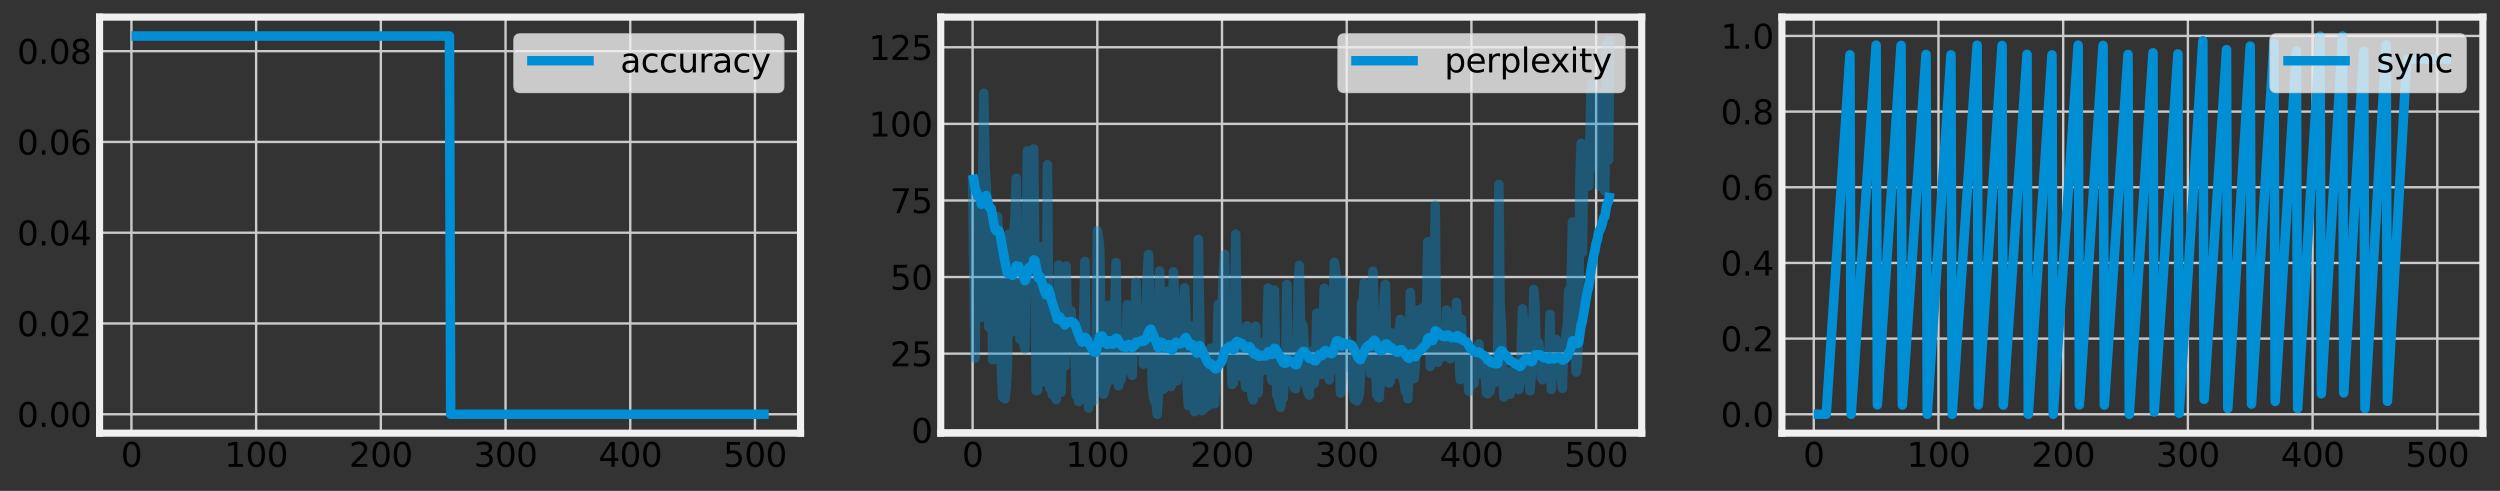 <?xml version="1.0" encoding="utf-8" standalone="no"?>
<!DOCTYPE svg PUBLIC "-//W3C//DTD SVG 1.1//EN"
  "http://www.w3.org/Graphics/SVG/1.1/DTD/svg11.dtd">
<svg xmlns:xlink="http://www.w3.org/1999/xlink" width="1051.312pt" height="206.409pt" viewBox="0 0 1051.312 206.409" xmlns="http://www.w3.org/2000/svg" version="1.1">
 <rect x="0" y="0" width="1051.312" height="206.409" fill="#333333" stroke="none"/>
 <defs>
  <style type="text/css">*{stroke-linejoin: round; stroke-linecap: butt}</style>
 </defs>
 <g id="figure_1">
  <g id="patch_1">
   <path d="M 0 206.409 
L 1051.312 206.409 
L 1051.312 0 
L 0 0 
L 0 206.409 
z
" style="fill: none"/>
  </g>
  <g id="axes_1">
   <g id="patch_2">
    <path d="M 41.872 182.16 
L 336.648 182.16 
L 336.648 7.2 
L 41.872 7.2 
L 41.872 182.16 
z
" style="fill: none"/>
   </g>
   <g id="matplotlib.axis_1">
    <g id="xtick_1">
     <g id="line2d_1">
      <path d="M 55.271 182.16 
L 55.271 7.2 
" clip-path="url(#p722506a576)" style="fill: none; stroke: #cbcbcb"/>
     </g>
     <g id="line2d_2"/>
     <g id="text_1">
      <!-- 0 -->
      <g transform="translate(50.817 196.298) scale(0.14 -0.14)">
       <defs>
        <path id="DejaVuSans-30" d="M 2034 4250 
Q 1547 4250 1301 3770 
Q 1056 3291 1056 2328 
Q 1056 1369 1301 889 
Q 1547 409 2034 409 
Q 2525 409 2770 889 
Q 3016 1369 3016 2328 
Q 3016 3291 2770 3770 
Q 2525 4250 2034 4250 
z
M 2034 4750 
Q 2819 4750 3233 4129 
Q 3647 3509 3647 2328 
Q 3647 1150 3233 529 
Q 2819 -91 2034 -91 
Q 1250 -91 836 529 
Q 422 1150 422 2328 
Q 422 3509 836 4129 
Q 1250 4750 2034 4750 
z
" transform="scale(0.016)"/>
       </defs>
       <use xlink:href="#DejaVuSans-30"/>
      </g>
     </g>
    </g>
    <g id="xtick_2">
     <g id="line2d_3">
      <path d="M 107.713 182.16 
L 107.713 7.2 
" clip-path="url(#p722506a576)" style="fill: none; stroke: #cbcbcb"/>
     </g>
     <g id="line2d_4"/>
     <g id="text_2">
      <!-- 100 -->
      <g transform="translate(94.352 196.298) scale(0.14 -0.14)">
       <defs>
        <path id="DejaVuSans-31" d="M 794 531 
L 1825 531 
L 1825 4091 
L 703 3866 
L 703 4441 
L 1819 4666 
L 2450 4666 
L 2450 531 
L 3481 531 
L 3481 0 
L 794 0 
L 794 531 
z
" transform="scale(0.016)"/>
       </defs>
       <use xlink:href="#DejaVuSans-31"/>
       <use xlink:href="#DejaVuSans-30" x="63.623"/>
       <use xlink:href="#DejaVuSans-30" x="127.246"/>
      </g>
     </g>
    </g>
    <g id="xtick_3">
     <g id="line2d_5">
      <path d="M 160.155 182.16 
L 160.155 7.2 
" clip-path="url(#p722506a576)" style="fill: none; stroke: #cbcbcb"/>
     </g>
     <g id="line2d_6"/>
     <g id="text_3">
      <!-- 200 -->
      <g transform="translate(146.794 196.298) scale(0.14 -0.14)">
       <defs>
        <path id="DejaVuSans-32" d="M 1228 531 
L 3431 531 
L 3431 0 
L 469 0 
L 469 531 
Q 828 903 1448 1529 
Q 2069 2156 2228 2338 
Q 2531 2678 2651 2914 
Q 2772 3150 2772 3378 
Q 2772 3750 2511 3984 
Q 2250 4219 1831 4219 
Q 1534 4219 1204 4116 
Q 875 4013 500 3803 
L 500 4441 
Q 881 4594 1212 4672 
Q 1544 4750 1819 4750 
Q 2544 4750 2975 4387 
Q 3406 4025 3406 3419 
Q 3406 3131 3298 2873 
Q 3191 2616 2906 2266 
Q 2828 2175 2409 1742 
Q 1991 1309 1228 531 
z
" transform="scale(0.016)"/>
       </defs>
       <use xlink:href="#DejaVuSans-32"/>
       <use xlink:href="#DejaVuSans-30" x="63.623"/>
       <use xlink:href="#DejaVuSans-30" x="127.246"/>
      </g>
     </g>
    </g>
    <g id="xtick_4">
     <g id="line2d_7">
      <path d="M 212.597 182.16 
L 212.597 7.2 
" clip-path="url(#p722506a576)" style="fill: none; stroke: #cbcbcb"/>
     </g>
     <g id="line2d_8"/>
     <g id="text_4">
      <!-- 300 -->
      <g transform="translate(199.236 196.298) scale(0.14 -0.14)">
       <defs>
        <path id="DejaVuSans-33" d="M 2597 2516 
Q 3050 2419 3304 2112 
Q 3559 1806 3559 1356 
Q 3559 666 3084 287 
Q 2609 -91 1734 -91 
Q 1441 -91 1130 -33 
Q 819 25 488 141 
L 488 750 
Q 750 597 1062 519 
Q 1375 441 1716 441 
Q 2309 441 2620 675 
Q 2931 909 2931 1356 
Q 2931 1769 2642 2001 
Q 2353 2234 1838 2234 
L 1294 2234 
L 1294 2753 
L 1863 2753 
Q 2328 2753 2575 2939 
Q 2822 3125 2822 3475 
Q 2822 3834 2567 4026 
Q 2313 4219 1838 4219 
Q 1578 4219 1281 4162 
Q 984 4106 628 3988 
L 628 4550 
Q 988 4650 1302 4700 
Q 1616 4750 1894 4750 
Q 2613 4750 3031 4423 
Q 3450 4097 3450 3541 
Q 3450 3153 3228 2886 
Q 3006 2619 2597 2516 
z
" transform="scale(0.016)"/>
       </defs>
       <use xlink:href="#DejaVuSans-33"/>
       <use xlink:href="#DejaVuSans-30" x="63.623"/>
       <use xlink:href="#DejaVuSans-30" x="127.246"/>
      </g>
     </g>
    </g>
    <g id="xtick_5">
     <g id="line2d_9">
      <path d="M 265.039 182.16 
L 265.039 7.2 
" clip-path="url(#p722506a576)" style="fill: none; stroke: #cbcbcb"/>
     </g>
     <g id="line2d_10"/>
     <g id="text_5">
      <!-- 400 -->
      <g transform="translate(251.678 196.298) scale(0.14 -0.14)">
       <defs>
        <path id="DejaVuSans-34" d="M 2419 4116 
L 825 1625 
L 2419 1625 
L 2419 4116 
z
M 2253 4666 
L 3047 4666 
L 3047 1625 
L 3713 1625 
L 3713 1100 
L 3047 1100 
L 3047 0 
L 2419 0 
L 2419 1100 
L 313 1100 
L 313 1709 
L 2253 4666 
z
" transform="scale(0.016)"/>
       </defs>
       <use xlink:href="#DejaVuSans-34"/>
       <use xlink:href="#DejaVuSans-30" x="63.623"/>
       <use xlink:href="#DejaVuSans-30" x="127.246"/>
      </g>
     </g>
    </g>
    <g id="xtick_6">
     <g id="line2d_11">
      <path d="M 317.481 182.16 
L 317.481 7.2 
" clip-path="url(#p722506a576)" style="fill: none; stroke: #cbcbcb"/>
     </g>
     <g id="line2d_12"/>
     <g id="text_6">
      <!-- 500 -->
      <g transform="translate(304.12 196.298) scale(0.14 -0.14)">
       <defs>
        <path id="DejaVuSans-35" d="M 691 4666 
L 3169 4666 
L 3169 4134 
L 1269 4134 
L 1269 2991 
Q 1406 3038 1543 3061 
Q 1681 3084 1819 3084 
Q 2600 3084 3056 2656 
Q 3513 2228 3513 1497 
Q 3513 744 3044 326 
Q 2575 -91 1722 -91 
Q 1428 -91 1123 -41 
Q 819 9 494 109 
L 494 744 
Q 775 591 1075 516 
Q 1375 441 1709 441 
Q 2250 441 2565 725 
Q 2881 1009 2881 1497 
Q 2881 1984 2565 2268 
Q 2250 2553 1709 2553 
Q 1456 2553 1204 2497 
Q 953 2441 691 2322 
L 691 4666 
z
" transform="scale(0.016)"/>
       </defs>
       <use xlink:href="#DejaVuSans-35"/>
       <use xlink:href="#DejaVuSans-30" x="63.623"/>
       <use xlink:href="#DejaVuSans-30" x="127.246"/>
      </g>
     </g>
    </g>
   </g>
   <g id="matplotlib.axis_2">
    <g id="ytick_1">
     <g id="line2d_13">
      <path d="M 41.872 174.207 
L 336.648 174.207 
" clip-path="url(#p722506a576)" style="fill: none; stroke: #cbcbcb"/>
     </g>
     <g id="line2d_14"/>
     <g id="text_7">
      <!-- 0.00 -->
      <g transform="translate(7.2 179.526) scale(0.14 -0.14)">
       <defs>
        <path id="DejaVuSans-2e" d="M 684 794 
L 1344 794 
L 1344 0 
L 684 0 
L 684 794 
z
" transform="scale(0.016)"/>
       </defs>
       <use xlink:href="#DejaVuSans-30"/>
       <use xlink:href="#DejaVuSans-2e" x="63.623"/>
       <use xlink:href="#DejaVuSans-30" x="95.41"/>
       <use xlink:href="#DejaVuSans-30" x="159.033"/>
      </g>
     </g>
    </g>
    <g id="ytick_2">
     <g id="line2d_15">
      <path d="M 41.872 136.034 
L 336.648 136.034 
" clip-path="url(#p722506a576)" style="fill: none; stroke: #cbcbcb"/>
     </g>
     <g id="line2d_16"/>
     <g id="text_8">
      <!-- 0.02 -->
      <g transform="translate(7.2 141.353) scale(0.14 -0.14)">
       <use xlink:href="#DejaVuSans-30"/>
       <use xlink:href="#DejaVuSans-2e" x="63.623"/>
       <use xlink:href="#DejaVuSans-30" x="95.41"/>
       <use xlink:href="#DejaVuSans-32" x="159.033"/>
      </g>
     </g>
    </g>
    <g id="ytick_3">
     <g id="line2d_17">
      <path d="M 41.872 97.861 
L 336.648 97.861 
" clip-path="url(#p722506a576)" style="fill: none; stroke: #cbcbcb"/>
     </g>
     <g id="line2d_18"/>
     <g id="text_9">
      <!-- 0.04 -->
      <g transform="translate(7.2 103.18) scale(0.14 -0.14)">
       <use xlink:href="#DejaVuSans-30"/>
       <use xlink:href="#DejaVuSans-2e" x="63.623"/>
       <use xlink:href="#DejaVuSans-30" x="95.41"/>
       <use xlink:href="#DejaVuSans-34" x="159.033"/>
      </g>
     </g>
    </g>
    <g id="ytick_4">
     <g id="line2d_19">
      <path d="M 41.872 59.688 
L 336.648 59.688 
" clip-path="url(#p722506a576)" style="fill: none; stroke: #cbcbcb"/>
     </g>
     <g id="line2d_20"/>
     <g id="text_10">
      <!-- 0.06 -->
      <g transform="translate(7.2 65.007) scale(0.14 -0.14)">
       <defs>
        <path id="DejaVuSans-36" d="M 2113 2584 
Q 1688 2584 1439 2293 
Q 1191 2003 1191 1497 
Q 1191 994 1439 701 
Q 1688 409 2113 409 
Q 2538 409 2786 701 
Q 3034 994 3034 1497 
Q 3034 2003 2786 2293 
Q 2538 2584 2113 2584 
z
M 3366 4563 
L 3366 3988 
Q 3128 4100 2886 4159 
Q 2644 4219 2406 4219 
Q 1781 4219 1451 3797 
Q 1122 3375 1075 2522 
Q 1259 2794 1537 2939 
Q 1816 3084 2150 3084 
Q 2853 3084 3261 2657 
Q 3669 2231 3669 1497 
Q 3669 778 3244 343 
Q 2819 -91 2113 -91 
Q 1303 -91 875 529 
Q 447 1150 447 2328 
Q 447 3434 972 4092 
Q 1497 4750 2381 4750 
Q 2619 4750 2861 4703 
Q 3103 4656 3366 4563 
z
" transform="scale(0.016)"/>
       </defs>
       <use xlink:href="#DejaVuSans-30"/>
       <use xlink:href="#DejaVuSans-2e" x="63.623"/>
       <use xlink:href="#DejaVuSans-30" x="95.41"/>
       <use xlink:href="#DejaVuSans-36" x="159.033"/>
      </g>
     </g>
    </g>
    <g id="ytick_5">
     <g id="line2d_21">
      <path d="M 41.872 21.515 
L 336.648 21.515 
" clip-path="url(#p722506a576)" style="fill: none; stroke: #cbcbcb"/>
     </g>
     <g id="line2d_22"/>
     <g id="text_11">
      <!-- 0.08 -->
      <g transform="translate(7.2 26.834) scale(0.14 -0.14)">
       <defs>
        <path id="DejaVuSans-38" d="M 2034 2216 
Q 1584 2216 1326 1975 
Q 1069 1734 1069 1313 
Q 1069 891 1326 650 
Q 1584 409 2034 409 
Q 2484 409 2743 651 
Q 3003 894 3003 1313 
Q 3003 1734 2745 1975 
Q 2488 2216 2034 2216 
z
M 1403 2484 
Q 997 2584 770 2862 
Q 544 3141 544 3541 
Q 544 4100 942 4425 
Q 1341 4750 2034 4750 
Q 2731 4750 3128 4425 
Q 3525 4100 3525 3541 
Q 3525 3141 3298 2862 
Q 3072 2584 2669 2484 
Q 3125 2378 3379 2068 
Q 3634 1759 3634 1313 
Q 3634 634 3220 271 
Q 2806 -91 2034 -91 
Q 1263 -91 848 271 
Q 434 634 434 1313 
Q 434 1759 690 2068 
Q 947 2378 1403 2484 
z
M 1172 3481 
Q 1172 3119 1398 2916 
Q 1625 2713 2034 2713 
Q 2441 2713 2670 2916 
Q 2900 3119 2900 3481 
Q 2900 3844 2670 4047 
Q 2441 4250 2034 4250 
Q 1625 4250 1398 4047 
Q 1172 3844 1172 3481 
z
" transform="scale(0.016)"/>
       </defs>
       <use xlink:href="#DejaVuSans-30"/>
       <use xlink:href="#DejaVuSans-2e" x="63.623"/>
       <use xlink:href="#DejaVuSans-30" x="95.41"/>
       <use xlink:href="#DejaVuSans-38" x="159.033"/>
      </g>
     </g>
    </g>
   </g>
   <g id="line2d_23">
    <path d="M 55.271 15.153 
L 188.998 15.153 
L 189.522 174.207 
L 323.249 174.207 
L 323.249 174.207 
" clip-path="url(#p722506a576)" style="fill: none; stroke: #008fd5; stroke-width: 4"/>
   </g>
   <g id="patch_3">
    <path d="M 41.872 182.16 
L 41.872 7.2 
" style="fill: none; stroke: #f0f0f0; stroke-width: 3; stroke-linejoin: miter; stroke-linecap: square"/>
   </g>
   <g id="patch_4">
    <path d="M 336.648 182.16 
L 336.648 7.2 
" style="fill: none; stroke: #f0f0f0; stroke-width: 3; stroke-linejoin: miter; stroke-linecap: square"/>
   </g>
   <g id="patch_5">
    <path d="M 41.872 182.16 
L 336.648 182.16 
" style="fill: none; stroke: #f0f0f0; stroke-width: 3; stroke-linejoin: miter; stroke-linecap: square"/>
   </g>
   <g id="patch_6">
    <path d="M 41.872 7.2 
L 336.648 7.2 
" style="fill: none; stroke: #f0f0f0; stroke-width: 3; stroke-linejoin: miter; stroke-linecap: square"/>
   </g>
   <g id="legend_1">
    <g id="patch_7">
     <path d="M 218.882 38.949 
L 326.848 38.949 
Q 329.648 38.949 329.648 36.149 
L 329.648 17 
Q 329.648 14.2 326.848 14.2 
L 218.882 14.2 
Q 216.082 14.2 216.082 17 
L 216.082 36.149 
Q 216.082 38.949 218.882 38.949 
z
" style="fill: #f0f0f0; opacity: 0.8; stroke: #cccccc; stroke-width: 0.5; stroke-linejoin: miter"/>
    </g>
    <g id="line2d_24">
     <path d="M 221.682 25.538 
L 235.682 25.538 
L 249.682 25.538 
" style="fill: none; stroke: #008fd5; stroke-width: 4"/>
    </g>
    <g id="text_12">
     <!-- accuracy -->
     <g transform="translate(260.882 30.438) scale(0.14 -0.14)">
      <defs>
       <path id="DejaVuSans-61" d="M 2194 1759 
Q 1497 1759 1228 1600 
Q 959 1441 959 1056 
Q 959 750 1161 570 
Q 1363 391 1709 391 
Q 2188 391 2477 730 
Q 2766 1069 2766 1631 
L 2766 1759 
L 2194 1759 
z
M 3341 1997 
L 3341 0 
L 2766 0 
L 2766 531 
Q 2569 213 2275 61 
Q 1981 -91 1556 -91 
Q 1019 -91 701 211 
Q 384 513 384 1019 
Q 384 1609 779 1909 
Q 1175 2209 1959 2209 
L 2766 2209 
L 2766 2266 
Q 2766 2663 2505 2880 
Q 2244 3097 1772 3097 
Q 1472 3097 1187 3025 
Q 903 2953 641 2809 
L 641 3341 
Q 956 3463 1253 3523 
Q 1550 3584 1831 3584 
Q 2591 3584 2966 3190 
Q 3341 2797 3341 1997 
z
" transform="scale(0.016)"/>
       <path id="DejaVuSans-63" d="M 3122 3366 
L 3122 2828 
Q 2878 2963 2633 3030 
Q 2388 3097 2138 3097 
Q 1578 3097 1268 2742 
Q 959 2388 959 1747 
Q 959 1106 1268 751 
Q 1578 397 2138 397 
Q 2388 397 2633 464 
Q 2878 531 3122 666 
L 3122 134 
Q 2881 22 2623 -34 
Q 2366 -91 2075 -91 
Q 1284 -91 818 406 
Q 353 903 353 1747 
Q 353 2603 823 3093 
Q 1294 3584 2113 3584 
Q 2378 3584 2631 3529 
Q 2884 3475 3122 3366 
z
" transform="scale(0.016)"/>
       <path id="DejaVuSans-75" d="M 544 1381 
L 544 3500 
L 1119 3500 
L 1119 1403 
Q 1119 906 1312 657 
Q 1506 409 1894 409 
Q 2359 409 2629 706 
Q 2900 1003 2900 1516 
L 2900 3500 
L 3475 3500 
L 3475 0 
L 2900 0 
L 2900 538 
Q 2691 219 2414 64 
Q 2138 -91 1772 -91 
Q 1169 -91 856 284 
Q 544 659 544 1381 
z
M 1991 3584 
L 1991 3584 
z
" transform="scale(0.016)"/>
       <path id="DejaVuSans-72" d="M 2631 2963 
Q 2534 3019 2420 3045 
Q 2306 3072 2169 3072 
Q 1681 3072 1420 2755 
Q 1159 2438 1159 1844 
L 1159 0 
L 581 0 
L 581 3500 
L 1159 3500 
L 1159 2956 
Q 1341 3275 1631 3429 
Q 1922 3584 2338 3584 
Q 2397 3584 2469 3576 
Q 2541 3569 2628 3553 
L 2631 2963 
z
" transform="scale(0.016)"/>
       <path id="DejaVuSans-79" d="M 2059 -325 
Q 1816 -950 1584 -1140 
Q 1353 -1331 966 -1331 
L 506 -1331 
L 506 -850 
L 844 -850 
Q 1081 -850 1212 -737 
Q 1344 -625 1503 -206 
L 1606 56 
L 191 3500 
L 800 3500 
L 1894 763 
L 2988 3500 
L 3597 3500 
L 2059 -325 
z
" transform="scale(0.016)"/>
      </defs>
      <use xlink:href="#DejaVuSans-61"/>
      <use xlink:href="#DejaVuSans-63" x="61.279"/>
      <use xlink:href="#DejaVuSans-63" x="116.26"/>
      <use xlink:href="#DejaVuSans-75" x="171.24"/>
      <use xlink:href="#DejaVuSans-72" x="234.619"/>
      <use xlink:href="#DejaVuSans-61" x="275.732"/>
      <use xlink:href="#DejaVuSans-63" x="337.012"/>
      <use xlink:href="#DejaVuSans-79" x="391.992"/>
     </g>
    </g>
   </g>
  </g>
  <g id="axes_2">
   <g id="patch_8">
    <path d="M 395.604 182.16 
L 690.38 182.16 
L 690.38 7.2 
L 395.604 7.2 
L 395.604 182.16 
z
" style="fill: none"/>
   </g>
   <g id="matplotlib.axis_3">
    <g id="xtick_7">
     <g id="line2d_25">
      <path d="M 409.003 182.16 
L 409.003 7.2 
" clip-path="url(#p65b8ab1672)" style="fill: none; stroke: #cbcbcb"/>
     </g>
     <g id="line2d_26"/>
     <g id="text_13">
      <!-- 0 -->
      <g transform="translate(404.549 196.298) scale(0.14 -0.14)">
       <use xlink:href="#DejaVuSans-30"/>
      </g>
     </g>
    </g>
    <g id="xtick_8">
     <g id="line2d_27">
      <path d="M 461.445 182.16 
L 461.445 7.2 
" clip-path="url(#p65b8ab1672)" style="fill: none; stroke: #cbcbcb"/>
     </g>
     <g id="line2d_28"/>
     <g id="text_14">
      <!-- 100 -->
      <g transform="translate(448.083 196.298) scale(0.14 -0.14)">
       <use xlink:href="#DejaVuSans-31"/>
       <use xlink:href="#DejaVuSans-30" x="63.623"/>
       <use xlink:href="#DejaVuSans-30" x="127.246"/>
      </g>
     </g>
    </g>
    <g id="xtick_9">
     <g id="line2d_29">
      <path d="M 513.887 182.16 
L 513.887 7.2 
" clip-path="url(#p65b8ab1672)" style="fill: none; stroke: #cbcbcb"/>
     </g>
     <g id="line2d_30"/>
     <g id="text_15">
      <!-- 200 -->
      <g transform="translate(500.525 196.298) scale(0.14 -0.14)">
       <use xlink:href="#DejaVuSans-32"/>
       <use xlink:href="#DejaVuSans-30" x="63.623"/>
       <use xlink:href="#DejaVuSans-30" x="127.246"/>
      </g>
     </g>
    </g>
    <g id="xtick_10">
     <g id="line2d_31">
      <path d="M 566.329 182.16 
L 566.329 7.2 
" clip-path="url(#p65b8ab1672)" style="fill: none; stroke: #cbcbcb"/>
     </g>
     <g id="line2d_32"/>
     <g id="text_16">
      <!-- 300 -->
      <g transform="translate(552.967 196.298) scale(0.14 -0.14)">
       <use xlink:href="#DejaVuSans-33"/>
       <use xlink:href="#DejaVuSans-30" x="63.623"/>
       <use xlink:href="#DejaVuSans-30" x="127.246"/>
      </g>
     </g>
    </g>
    <g id="xtick_11">
     <g id="line2d_33">
      <path d="M 618.771 182.16 
L 618.771 7.2 
" clip-path="url(#p65b8ab1672)" style="fill: none; stroke: #cbcbcb"/>
     </g>
     <g id="line2d_34"/>
     <g id="text_17">
      <!-- 400 -->
      <g transform="translate(605.409 196.298) scale(0.14 -0.14)">
       <use xlink:href="#DejaVuSans-34"/>
       <use xlink:href="#DejaVuSans-30" x="63.623"/>
       <use xlink:href="#DejaVuSans-30" x="127.246"/>
      </g>
     </g>
    </g>
    <g id="xtick_12">
     <g id="line2d_35">
      <path d="M 671.213 182.16 
L 671.213 7.2 
" clip-path="url(#p65b8ab1672)" style="fill: none; stroke: #cbcbcb"/>
     </g>
     <g id="line2d_36"/>
     <g id="text_18">
      <!-- 500 -->
      <g transform="translate(657.851 196.298) scale(0.14 -0.14)">
       <use xlink:href="#DejaVuSans-35"/>
       <use xlink:href="#DejaVuSans-30" x="63.623"/>
       <use xlink:href="#DejaVuSans-30" x="127.246"/>
      </g>
     </g>
    </g>
   </g>
   <g id="matplotlib.axis_4">
    <g id="ytick_6">
     <g id="line2d_37">
      <path d="M 395.604 180.913 
L 690.38 180.913 
" clip-path="url(#p65b8ab1672)" style="fill: none; stroke: #cbcbcb"/>
     </g>
     <g id="line2d_38"/>
     <g id="text_19">
      <!-- 0 -->
      <g transform="translate(383.196 186.232) scale(0.14 -0.14)">
       <use xlink:href="#DejaVuSans-30"/>
      </g>
     </g>
    </g>
    <g id="ytick_7">
     <g id="line2d_39">
      <path d="M 395.604 148.707 
L 690.38 148.707 
" clip-path="url(#p65b8ab1672)" style="fill: none; stroke: #cbcbcb"/>
     </g>
     <g id="line2d_40"/>
     <g id="text_20">
      <!-- 25 -->
      <g transform="translate(374.289 154.026) scale(0.14 -0.14)">
       <use xlink:href="#DejaVuSans-32"/>
       <use xlink:href="#DejaVuSans-35" x="63.623"/>
      </g>
     </g>
    </g>
    <g id="ytick_8">
     <g id="line2d_41">
      <path d="M 395.604 116.501 
L 690.38 116.501 
" clip-path="url(#p65b8ab1672)" style="fill: none; stroke: #cbcbcb"/>
     </g>
     <g id="line2d_42"/>
     <g id="text_21">
      <!-- 50 -->
      <g transform="translate(374.289 121.82) scale(0.14 -0.14)">
       <use xlink:href="#DejaVuSans-35"/>
       <use xlink:href="#DejaVuSans-30" x="63.623"/>
      </g>
     </g>
    </g>
    <g id="ytick_9">
     <g id="line2d_43">
      <path d="M 395.604 84.295 
L 690.38 84.295 
" clip-path="url(#p65b8ab1672)" style="fill: none; stroke: #cbcbcb"/>
     </g>
     <g id="line2d_44"/>
     <g id="text_22">
      <!-- 75 -->
      <g transform="translate(374.289 89.613) scale(0.14 -0.14)">
       <defs>
        <path id="DejaVuSans-37" d="M 525 4666 
L 3525 4666 
L 3525 4397 
L 1831 0 
L 1172 0 
L 2766 4134 
L 525 4134 
L 525 4666 
z
" transform="scale(0.016)"/>
       </defs>
       <use xlink:href="#DejaVuSans-37"/>
       <use xlink:href="#DejaVuSans-35" x="63.623"/>
      </g>
     </g>
    </g>
    <g id="ytick_10">
     <g id="line2d_45">
      <path d="M 395.604 52.088 
L 690.38 52.088 
" clip-path="url(#p65b8ab1672)" style="fill: none; stroke: #cbcbcb"/>
     </g>
     <g id="line2d_46"/>
     <g id="text_23">
      <!-- 100 -->
      <g transform="translate(365.381 57.407) scale(0.14 -0.14)">
       <use xlink:href="#DejaVuSans-31"/>
       <use xlink:href="#DejaVuSans-30" x="63.623"/>
       <use xlink:href="#DejaVuSans-30" x="127.246"/>
      </g>
     </g>
    </g>
    <g id="ytick_11">
     <g id="line2d_47">
      <path d="M 395.604 19.882 
L 690.38 19.882 
" clip-path="url(#p65b8ab1672)" style="fill: none; stroke: #cbcbcb"/>
     </g>
     <g id="line2d_48"/>
     <g id="text_24">
      <!-- 125 -->
      <g transform="translate(365.381 25.201) scale(0.14 -0.14)">
       <use xlink:href="#DejaVuSans-31"/>
       <use xlink:href="#DejaVuSans-32" x="63.623"/>
       <use xlink:href="#DejaVuSans-35" x="127.246"/>
      </g>
     </g>
    </g>
   </g>
   <g id="line2d_49">
    <path d="M 409.003 73.508 
L 409.527 117.265 
L 410.051 150.645 
L 410.576 97.021 
L 411.1 121.362 
L 411.625 92.73 
L 412.149 92.468 
L 412.674 133.406 
L 413.198 76.775 
L 413.722 39.202 
L 414.247 71.15 
L 414.771 77.316 
L 415.296 122.073 
L 415.82 137.579 
L 416.344 99.9 
L 416.869 91.234 
L 417.393 151.264 
L 417.918 151.191 
L 418.442 142.815 
L 418.967 109.822 
L 419.491 91.089 
L 420.015 101.177 
L 421.064 153.77 
L 421.589 166.899 
L 422.113 159.5 
L 422.637 167.71 
L 423.162 162.514 
L 423.686 153.195 
L 424.211 98.508 
L 424.735 120.364 
L 425.26 117.56 
L 425.784 139.541 
L 426.308 97.313 
L 426.833 91.985 
L 427.357 74.922 
L 427.882 114.962 
L 428.406 111.356 
L 428.931 142.703 
L 429.455 118.3 
L 429.979 140.269 
L 430.504 144.567 
L 431.028 146.838 
L 431.553 98.824 
L 432.077 63.427 
L 432.601 78.415 
L 433.126 105.542 
L 433.65 118.329 
L 434.175 96.681 
L 434.699 62.615 
L 435.748 164.306 
L 436.272 164.198 
L 436.797 157.371 
L 437.321 103.746 
L 437.846 150.229 
L 438.37 149.813 
L 438.895 160.519 
L 439.419 143.933 
L 439.943 147.553 
L 440.468 69.288 
L 440.992 128.705 
L 441.517 163.306 
L 442.041 163.359 
L 442.565 165.962 
L 443.09 154.143 
L 443.614 165.282 
L 444.139 167.978 
L 444.663 163.217 
L 445.188 111.471 
L 446.236 164.951 
L 446.761 143.559 
L 447.285 144.171 
L 447.81 154.011 
L 448.334 111.863 
L 448.858 135.131 
L 449.383 138.5 
L 449.907 133.546 
L 450.432 130.82 
L 450.956 146.735 
L 451.481 135.387 
L 452.005 147.703 
L 452.529 166.251 
L 453.054 165.413 
L 453.578 168.841 
L 454.103 168.424 
L 454.627 159.328 
L 455.152 161.524 
L 456.2 109.927 
L 456.725 149.764 
L 457.249 154.029 
L 457.774 171.597 
L 458.298 160.585 
L 458.822 160.832 
L 459.871 168.689 
L 460.396 146.585 
L 460.92 153.793 
L 461.445 97.026 
L 461.969 99.468 
L 462.493 105.405 
L 463.018 140.343 
L 463.542 140.163 
L 464.067 165.81 
L 465.116 162.018 
L 465.64 150.933 
L 466.164 128.352 
L 466.689 129.369 
L 467.213 159.756 
L 467.738 156.739 
L 468.786 130.264 
L 469.311 110.419 
L 469.835 145.723 
L 470.36 162.275 
L 470.884 159.846 
L 471.409 159.78 
L 471.933 155.625 
L 472.457 153.417 
L 472.982 145.583 
L 473.506 150.016 
L 474.031 128.129 
L 474.555 136.98 
L 475.079 148.47 
L 475.604 156.305 
L 476.128 157.901 
L 476.653 134.883 
L 477.177 138.687 
L 477.702 118.55 
L 478.226 141.148 
L 478.75 144.552 
L 479.275 141.44 
L 479.799 143.801 
L 480.324 130.15 
L 480.848 153.169 
L 481.373 138.163 
L 481.897 131.45 
L 482.421 116.044 
L 482.946 106.984 
L 483.47 121.571 
L 483.995 132.365 
L 484.519 161.921 
L 485.043 166.691 
L 485.568 168.737 
L 486.092 168.707 
L 486.617 174.207 
L 487.141 166.416 
L 487.666 113.99 
L 489.239 163.69 
L 489.763 161.854 
L 490.288 157.488 
L 490.812 122.522 
L 491.861 158.86 
L 492.385 162.591 
L 492.91 160.987 
L 493.434 114.271 
L 493.959 124.591 
L 494.483 131.774 
L 495.007 160.087 
L 495.532 140.374 
L 496.056 145.965 
L 496.581 144.375 
L 497.105 137.382 
L 497.63 132.662 
L 498.154 121.079 
L 498.678 131.528 
L 499.203 161.789 
L 499.727 170.585 
L 500.252 166.504 
L 500.776 141.369 
L 501.3 137.097 
L 501.825 160.277 
L 502.349 173.112 
L 502.874 164.676 
L 503.398 161.482 
L 503.923 100.653 
L 504.971 160.388 
L 505.496 172.73 
L 506.02 171.995 
L 506.545 171.705 
L 507.069 170.68 
L 507.594 170.79 
L 508.118 170.68 
L 508.642 162.058 
L 509.167 146.393 
L 509.691 165.968 
L 510.216 163.857 
L 510.74 169.806 
L 511.264 161.115 
L 511.789 148.343 
L 512.313 127.969 
L 512.838 145.011 
L 513.362 146.485 
L 513.887 133.244 
L 514.411 115.049 
L 514.935 106.982 
L 515.46 135.346 
L 515.984 133.908 
L 516.509 143.64 
L 517.033 131.51 
L 517.558 144.511 
L 518.082 161.701 
L 518.606 161.167 
L 519.131 134.909 
L 519.655 98.487 
L 520.18 133.441 
L 520.704 148.466 
L 521.228 148.433 
L 521.753 158.258 
L 522.277 139.668 
L 522.802 156.466 
L 523.326 155.955 
L 523.851 162.855 
L 524.375 137.037 
L 524.899 147.016 
L 525.424 139.354 
L 525.948 157.872 
L 526.473 166.395 
L 526.997 168.193 
L 527.521 160.225 
L 528.046 137.169 
L 528.57 159.004 
L 529.095 165.213 
L 529.619 151.879 
L 530.144 144.057 
L 530.668 146.986 
L 531.192 155.767 
L 531.717 147.542 
L 532.241 150.815 
L 532.766 142.38 
L 533.29 121.122 
L 533.815 151.894 
L 534.863 159.98 
L 535.388 122.069 
L 535.912 121.956 
L 536.437 151.909 
L 536.961 166.18 
L 537.485 167.331 
L 538.534 171.318 
L 539.059 167.403 
L 539.583 167.497 
L 540.108 158.269 
L 540.632 153.282 
L 541.156 119.607 
L 541.681 156.386 
L 542.205 157.36 
L 542.73 160.648 
L 543.254 152.758 
L 543.779 156.088 
L 544.303 163.244 
L 544.827 163.456 
L 545.352 150.446 
L 545.876 121.127 
L 546.401 111.634 
L 546.925 137.047 
L 547.449 136.064 
L 547.974 137.36 
L 548.498 146.336 
L 549.023 161.878 
L 549.547 162.367 
L 550.072 165.204 
L 550.596 166.143 
L 551.12 150.447 
L 551.645 147.628 
L 552.169 161.149 
L 552.694 161.276 
L 553.218 154.768 
L 553.742 131.702 
L 554.267 131.652 
L 554.791 135.633 
L 555.316 149.93 
L 555.84 157.507 
L 556.889 121.202 
L 557.413 141.845 
L 557.938 150.625 
L 558.462 152.925 
L 558.987 159.752 
L 559.511 147.347 
L 560.036 155.535 
L 560.56 139.277 
L 561.084 110.311 
L 561.609 113.428 
L 562.133 118.24 
L 562.658 141.398 
L 563.182 149.63 
L 563.706 165.285 
L 564.231 160.286 
L 564.755 118.098 
L 565.28 149.649 
L 565.804 154.434 
L 566.329 142.766 
L 566.853 143.928 
L 567.377 148.766 
L 567.902 145.581 
L 568.426 147.238 
L 568.951 164.301 
L 569.475 167.958 
L 570 167.079 
L 570.524 168.605 
L 571.048 167.825 
L 571.573 166.13 
L 572.097 158.394 
L 572.622 127.351 
L 573.146 128.916 
L 573.67 119.034 
L 574.195 130.675 
L 574.719 130.021 
L 575.244 137.2 
L 575.768 137.907 
L 576.293 157.042 
L 577.341 114.022 
L 578.915 165.902 
L 579.439 166.84 
L 579.963 167.316 
L 580.488 159.808 
L 581.012 147.023 
L 581.537 140.637 
L 582.061 125.001 
L 582.586 119.612 
L 583.11 142.5 
L 583.634 154.448 
L 584.159 161.079 
L 584.683 160.102 
L 585.208 139.944 
L 585.732 157.301 
L 586.257 153.965 
L 586.781 157.32 
L 587.305 155.209 
L 587.83 149.701 
L 588.354 139.848 
L 588.879 134.278 
L 589.927 159.11 
L 590.452 160.524 
L 590.976 164.674 
L 591.501 156.773 
L 592.025 167.669 
L 592.55 155.644 
L 593.074 122.968 
L 593.598 139.192 
L 594.123 159.275 
L 594.647 159.234 
L 595.172 153.95 
L 595.696 134.044 
L 596.221 130.395 
L 596.745 138.072 
L 597.269 139.408 
L 597.794 141.672 
L 598.318 129.428 
L 598.843 135.608 
L 599.367 136.735 
L 599.891 131.098 
L 600.416 101.63 
L 600.94 134.166 
L 601.465 154.128 
L 602.514 147.002 
L 603.562 86.261 
L 604.087 143.311 
L 604.611 152.336 
L 605.66 144.965 
L 606.184 148.107 
L 606.709 150.027 
L 607.233 137.528 
L 607.758 148.181 
L 608.282 130.381 
L 608.807 136.627 
L 609.331 149.712 
L 609.855 150.86 
L 610.38 147.319 
L 610.904 139.782 
L 611.429 138.313 
L 611.953 147.984 
L 612.478 127.153 
L 614.051 159.652 
L 614.575 134.265 
L 615.1 152.799 
L 615.624 156.947 
L 616.148 147.622 
L 616.673 147.545 
L 617.197 158.603 
L 617.722 164.622 
L 618.771 159.237 
L 619.295 151.27 
L 619.819 161.232 
L 620.344 148.024 
L 620.868 155.006 
L 621.393 145.978 
L 621.917 144.611 
L 622.442 157.073 
L 622.966 157.134 
L 623.49 154.662 
L 624.015 156.837 
L 624.539 157 
L 625.064 165.261 
L 625.588 165.59 
L 626.112 152.872 
L 626.637 164.533 
L 628.21 150.688 
L 628.735 160.808 
L 629.259 151.446 
L 629.783 153.268 
L 630.308 77.497 
L 630.832 126.851 
L 631.357 137.411 
L 632.405 166.943 
L 632.93 155.92 
L 633.454 158.925 
L 633.979 165.253 
L 634.503 162.877 
L 635.028 165.779 
L 635.552 156.182 
L 636.076 156.991 
L 636.601 160.821 
L 637.125 159.045 
L 637.65 160.478 
L 638.174 152.713 
L 638.699 163.862 
L 639.223 160.573 
L 640.272 129.858 
L 640.796 137.806 
L 641.321 143.664 
L 641.845 135.704 
L 642.369 153.864 
L 642.894 158.348 
L 643.418 164.344 
L 643.943 158.015 
L 644.467 145.561 
L 644.992 121.722 
L 645.516 128.472 
L 646.04 148.991 
L 646.565 154.04 
L 647.089 144.241 
L 647.614 149.132 
L 648.138 158.979 
L 648.663 159.696 
L 649.187 157.18 
L 649.711 150.631 
L 650.236 150.22 
L 650.76 157.894 
L 651.285 154.568 
L 651.809 132.165 
L 652.333 163.747 
L 652.858 152.351 
L 653.382 153.146 
L 653.907 147.01 
L 654.431 142.728 
L 654.956 152.899 
L 655.48 144.332 
L 656.004 153.735 
L 656.529 159.211 
L 657.053 163.29 
L 657.578 145.341 
L 658.102 148.185 
L 658.626 139.733 
L 659.151 136.889 
L 659.675 122.103 
L 660.2 129.833 
L 660.724 118.267 
L 661.249 93.344 
L 661.773 143.46 
L 662.297 143.778 
L 662.822 156.481 
L 663.346 153.225 
L 663.871 136.529 
L 664.395 74.089 
L 664.92 60.27 
L 665.444 106.166 
L 665.968 68.562 
L 666.493 65.373 
L 667.017 70.739 
L 667.542 67.569 
L 668.066 78.249 
L 669.115 35.431 
L 669.639 54.666 
L 670.164 53.497 
L 670.688 69.198 
L 671.213 42.507 
L 671.737 70.597 
L 672.261 39.891 
L 672.786 78.45 
L 673.31 72.82 
L 674.359 50.202 
L 674.884 80.314 
L 675.408 18.441 
L 675.932 48.043 
L 676.457 67.294 
L 676.981 15.153 
L 676.981 15.153 
" clip-path="url(#p65b8ab1672)" style="fill: none; stroke: #008fd5; stroke-opacity: 0.4; stroke-width: 4"/>
   </g>
   <g id="line2d_50">
    <path d="M 409.003 73.508 
L 409.527 75.696 
L 410.051 79.444 
L 410.576 80.322 
L 411.1 82.374 
L 412.149 83.371 
L 412.674 85.873 
L 413.198 85.418 
L 413.722 83.107 
L 414.247 82.509 
L 414.771 82.25 
L 415.296 84.241 
L 415.82 86.908 
L 416.344 87.557 
L 416.869 87.741 
L 417.918 93.931 
L 418.442 96.375 
L 418.967 97.047 
L 419.491 96.75 
L 420.015 96.971 
L 420.54 98.505 
L 422.113 107.297 
L 423.162 112.928 
L 423.686 114.941 
L 424.211 114.12 
L 424.735 114.432 
L 425.26 114.588 
L 425.784 115.836 
L 426.833 113.763 
L 427.357 111.821 
L 427.882 111.978 
L 428.406 111.947 
L 428.931 113.485 
L 429.455 113.726 
L 430.504 116.529 
L 431.028 118.044 
L 431.553 117.083 
L 432.077 114.4 
L 432.601 112.601 
L 433.126 112.248 
L 433.65 112.552 
L 434.175 111.759 
L 434.699 109.301 
L 435.224 109.53 
L 436.272 114.866 
L 436.797 116.991 
L 437.321 116.329 
L 439.419 122.772 
L 439.943 124.011 
L 440.468 121.275 
L 440.992 121.647 
L 442.565 127.724 
L 443.09 129.045 
L 444.663 134.238 
L 445.188 133.099 
L 445.712 133.253 
L 446.236 134.838 
L 447.285 135.719 
L 447.81 136.633 
L 448.334 135.395 
L 448.858 135.382 
L 449.383 135.538 
L 449.907 135.438 
L 450.432 135.207 
L 450.956 135.783 
L 451.481 135.764 
L 452.005 136.361 
L 454.103 142.099 
L 455.152 143.889 
L 455.676 143.53 
L 456.2 141.85 
L 456.725 142.245 
L 457.249 142.834 
L 457.774 144.273 
L 459.347 146.832 
L 459.871 147.924 
L 460.396 147.858 
L 460.92 148.154 
L 461.969 143.291 
L 462.493 141.397 
L 463.542 141.285 
L 464.591 143.577 
L 465.116 144.499 
L 465.64 144.821 
L 466.689 143.266 
L 467.738 144.723 
L 468.262 144.627 
L 468.786 143.909 
L 469.311 142.235 
L 469.835 142.409 
L 470.884 144.224 
L 471.409 145.002 
L 472.457 145.928 
L 472.982 145.91 
L 473.506 146.116 
L 474.031 145.216 
L 474.555 144.804 
L 475.079 144.988 
L 476.128 146.171 
L 476.653 145.607 
L 477.177 145.261 
L 477.702 143.925 
L 478.226 143.786 
L 478.75 143.824 
L 479.275 143.705 
L 479.799 143.71 
L 480.324 143.032 
L 480.848 143.539 
L 481.373 143.27 
L 481.897 142.679 
L 482.421 141.347 
L 482.946 139.629 
L 483.47 138.726 
L 483.995 138.408 
L 485.043 140.939 
L 487.141 146.238 
L 487.666 144.626 
L 488.19 143.882 
L 488.714 144.048 
L 489.763 145.871 
L 490.288 146.452 
L 490.812 145.255 
L 491.337 144.942 
L 492.91 147.211 
L 493.434 145.564 
L 493.959 144.515 
L 494.483 143.878 
L 495.007 144.689 
L 495.532 144.473 
L 496.581 144.539 
L 497.105 144.181 
L 497.63 143.605 
L 498.154 142.479 
L 498.678 141.931 
L 499.203 142.924 
L 500.252 145.417 
L 500.776 145.215 
L 501.3 144.809 
L 501.825 145.582 
L 502.349 146.959 
L 503.398 148.526 
L 503.923 146.133 
L 504.447 145.296 
L 504.971 146.05 
L 506.545 149.769 
L 508.118 152.757 
L 508.642 153.222 
L 509.167 152.88 
L 510.74 154.839 
L 511.264 155.153 
L 511.789 154.812 
L 512.313 153.47 
L 513.362 152.719 
L 513.887 151.745 
L 514.935 147.764 
L 515.984 146.481 
L 516.509 146.339 
L 517.033 145.598 
L 517.558 145.543 
L 518.606 147.092 
L 519.131 146.483 
L 519.655 144.083 
L 520.18 143.551 
L 521.228 144.029 
L 521.753 144.74 
L 522.277 144.486 
L 523.326 145.629 
L 523.851 146.49 
L 524.375 146.018 
L 524.899 146.067 
L 525.424 145.732 
L 525.948 146.339 
L 526.997 148.384 
L 527.521 148.976 
L 528.046 148.386 
L 528.57 148.917 
L 529.095 149.732 
L 529.619 149.839 
L 530.144 149.55 
L 530.668 149.422 
L 531.192 149.739 
L 531.717 149.629 
L 532.241 149.688 
L 532.766 149.323 
L 533.29 147.913 
L 533.815 148.112 
L 534.339 148.523 
L 534.863 149.096 
L 535.912 146.455 
L 536.437 146.728 
L 539.583 152.416 
L 540.108 152.708 
L 540.632 152.737 
L 541.156 151.081 
L 542.205 151.647 
L 542.73 152.097 
L 543.254 152.13 
L 543.779 152.328 
L 544.827 153.403 
L 545.352 153.255 
L 545.876 151.648 
L 546.401 149.648 
L 547.974 147.819 
L 548.498 147.745 
L 550.072 149.951 
L 550.596 150.76 
L 551.12 150.744 
L 551.645 150.589 
L 552.694 151.625 
L 553.218 151.782 
L 554.267 149.822 
L 554.791 149.112 
L 555.316 149.153 
L 555.84 149.571 
L 556.365 149.063 
L 556.889 147.67 
L 557.413 147.379 
L 558.462 147.811 
L 558.987 148.408 
L 559.511 148.355 
L 560.036 148.714 
L 560.56 148.242 
L 561.609 144.699 
L 562.133 143.377 
L 562.658 143.278 
L 563.182 143.595 
L 563.706 144.68 
L 564.231 145.46 
L 564.755 144.092 
L 565.28 144.37 
L 565.804 144.873 
L 566.853 144.726 
L 567.377 144.928 
L 568.426 145.074 
L 570 148.129 
L 571.048 150.086 
L 571.573 150.889 
L 572.097 151.264 
L 574.195 146.67 
L 574.719 145.838 
L 575.768 145.031 
L 576.293 145.631 
L 576.817 145.181 
L 577.341 143.624 
L 577.866 143.06 
L 578.39 143.532 
L 579.963 146.838 
L 580.488 147.486 
L 581.012 147.463 
L 581.537 147.122 
L 582.586 144.696 
L 583.11 144.586 
L 583.634 145.079 
L 584.683 146.59 
L 585.208 146.258 
L 585.732 146.81 
L 586.257 147.168 
L 587.305 148.052 
L 587.83 148.134 
L 588.354 147.72 
L 588.879 147.048 
L 589.403 147.099 
L 590.452 148.341 
L 590.976 149.158 
L 591.501 149.539 
L 592.025 150.445 
L 592.55 150.705 
L 593.074 149.318 
L 593.598 148.812 
L 594.647 149.83 
L 595.172 150.036 
L 596.745 147.783 
L 597.794 147.08 
L 598.318 146.197 
L 599.891 144.515 
L 600.416 142.371 
L 600.94 141.961 
L 601.465 142.569 
L 601.989 142.97 
L 602.514 143.172 
L 603.038 141.873 
L 603.562 139.093 
L 604.087 139.304 
L 604.611 139.955 
L 605.136 140.394 
L 605.66 140.622 
L 606.709 141.448 
L 607.233 141.252 
L 607.758 141.598 
L 608.282 141.038 
L 608.807 140.817 
L 610.38 142.021 
L 611.429 141.729 
L 611.953 142.042 
L 612.478 141.297 
L 613.002 141.124 
L 613.526 141.584 
L 614.051 142.487 
L 614.575 142.076 
L 615.1 142.612 
L 615.624 143.329 
L 616.673 143.744 
L 617.197 144.487 
L 618.246 146.306 
L 618.771 146.952 
L 619.295 147.168 
L 619.819 147.871 
L 620.344 147.879 
L 620.868 148.235 
L 621.917 147.947 
L 622.966 148.84 
L 624.015 149.516 
L 624.539 149.89 
L 625.588 151.405 
L 626.112 151.479 
L 626.637 152.131 
L 627.161 152.512 
L 627.686 152.657 
L 628.21 152.558 
L 628.735 152.971 
L 629.783 152.913 
L 630.308 149.142 
L 630.832 148.028 
L 631.357 147.497 
L 631.881 147.734 
L 632.405 148.695 
L 633.454 149.549 
L 634.503 150.962 
L 635.028 151.703 
L 636.076 152.18 
L 637.125 152.933 
L 637.65 153.311 
L 638.174 153.281 
L 638.699 153.81 
L 639.223 154.148 
L 639.747 153.727 
L 640.272 152.534 
L 640.796 151.797 
L 641.321 151.391 
L 641.845 150.606 
L 642.369 150.769 
L 642.894 151.148 
L 643.418 151.808 
L 643.943 152.118 
L 644.467 151.79 
L 644.992 150.287 
L 645.516 149.196 
L 646.04 149.186 
L 646.565 149.429 
L 647.089 149.169 
L 647.614 149.167 
L 649.187 150.511 
L 650.236 150.502 
L 650.76 150.872 
L 651.285 151.056 
L 651.809 150.112 
L 652.333 150.794 
L 653.382 150.985 
L 653.907 150.787 
L 654.431 150.384 
L 654.956 150.509 
L 655.48 150.201 
L 656.004 150.377 
L 656.529 150.819 
L 657.053 151.442 
L 657.578 151.137 
L 658.102 150.99 
L 659.151 149.75 
L 659.675 148.368 
L 660.2 147.441 
L 660.724 145.982 
L 661.249 143.35 
L 662.297 143.377 
L 662.822 144.032 
L 663.346 144.492 
L 663.871 144.094 
L 664.92 136.577 
L 665.444 135.057 
L 667.017 125.53 
L 667.542 122.632 
L 668.066 120.413 
L 668.59 117.22 
L 669.115 113.13 
L 670.164 107.372 
L 670.688 105.463 
L 671.213 102.315 
L 671.737 100.729 
L 672.261 97.687 
L 672.786 96.725 
L 673.31 95.53 
L 673.835 93.818 
L 674.359 91.637 
L 674.884 91.071 
L 675.408 87.44 
L 675.932 85.47 
L 676.457 84.561 
L 676.981 81.091 
L 676.981 81.091 
" clip-path="url(#p65b8ab1672)" style="fill: none; stroke: #008fd5; stroke-width: 4"/>
   </g>
   <g id="patch_9">
    <path d="M 395.604 182.16 
L 395.604 7.2 
" style="fill: none; stroke: #f0f0f0; stroke-width: 3; stroke-linejoin: miter; stroke-linecap: square"/>
   </g>
   <g id="patch_10">
    <path d="M 690.38 182.16 
L 690.38 7.2 
" style="fill: none; stroke: #f0f0f0; stroke-width: 3; stroke-linejoin: miter; stroke-linecap: square"/>
   </g>
   <g id="patch_11">
    <path d="M 395.604 182.16 
L 690.38 182.16 
" style="fill: none; stroke: #f0f0f0; stroke-width: 3; stroke-linejoin: miter; stroke-linecap: square"/>
   </g>
   <g id="patch_12">
    <path d="M 395.604 7.2 
L 690.38 7.2 
" style="fill: none; stroke: #f0f0f0; stroke-width: 3; stroke-linejoin: miter; stroke-linecap: square"/>
   </g>
   <g id="legend_2">
    <g id="patch_13">
     <path d="M 565.426 38.949 
L 680.58 38.949 
Q 683.38 38.949 683.38 36.149 
L 683.38 17 
Q 683.38 14.2 680.58 14.2 
L 565.426 14.2 
Q 562.626 14.2 562.626 17 
L 562.626 36.149 
Q 562.626 38.949 565.426 38.949 
z
" style="fill: #f0f0f0; opacity: 0.8; stroke: #cccccc; stroke-width: 0.5; stroke-linejoin: miter"/>
    </g>
    <g id="line2d_51">
     <path d="M 568.226 25.538 
L 582.226 25.538 
L 596.226 25.538 
" style="fill: none; stroke: #008fd5; stroke-width: 4"/>
    </g>
    <g id="text_25">
     <!-- perplexity -->
     <g transform="translate(607.426 30.438) scale(0.14 -0.14)">
      <defs>
       <path id="DejaVuSans-70" d="M 1159 525 
L 1159 -1331 
L 581 -1331 
L 581 3500 
L 1159 3500 
L 1159 2969 
Q 1341 3281 1617 3432 
Q 1894 3584 2278 3584 
Q 2916 3584 3314 3078 
Q 3713 2572 3713 1747 
Q 3713 922 3314 415 
Q 2916 -91 2278 -91 
Q 1894 -91 1617 61 
Q 1341 213 1159 525 
z
M 3116 1747 
Q 3116 2381 2855 2742 
Q 2594 3103 2138 3103 
Q 1681 3103 1420 2742 
Q 1159 2381 1159 1747 
Q 1159 1113 1420 752 
Q 1681 391 2138 391 
Q 2594 391 2855 752 
Q 3116 1113 3116 1747 
z
" transform="scale(0.016)"/>
       <path id="DejaVuSans-65" d="M 3597 1894 
L 3597 1613 
L 953 1613 
Q 991 1019 1311 708 
Q 1631 397 2203 397 
Q 2534 397 2845 478 
Q 3156 559 3463 722 
L 3463 178 
Q 3153 47 2828 -22 
Q 2503 -91 2169 -91 
Q 1331 -91 842 396 
Q 353 884 353 1716 
Q 353 2575 817 3079 
Q 1281 3584 2069 3584 
Q 2775 3584 3186 3129 
Q 3597 2675 3597 1894 
z
M 3022 2063 
Q 3016 2534 2758 2815 
Q 2500 3097 2075 3097 
Q 1594 3097 1305 2825 
Q 1016 2553 972 2059 
L 3022 2063 
z
" transform="scale(0.016)"/>
       <path id="DejaVuSans-6c" d="M 603 4863 
L 1178 4863 
L 1178 0 
L 603 0 
L 603 4863 
z
" transform="scale(0.016)"/>
       <path id="DejaVuSans-78" d="M 3513 3500 
L 2247 1797 
L 3578 0 
L 2900 0 
L 1881 1375 
L 863 0 
L 184 0 
L 1544 1831 
L 300 3500 
L 978 3500 
L 1906 2253 
L 2834 3500 
L 3513 3500 
z
" transform="scale(0.016)"/>
       <path id="DejaVuSans-69" d="M 603 3500 
L 1178 3500 
L 1178 0 
L 603 0 
L 603 3500 
z
M 603 4863 
L 1178 4863 
L 1178 4134 
L 603 4134 
L 603 4863 
z
" transform="scale(0.016)"/>
       <path id="DejaVuSans-74" d="M 1172 4494 
L 1172 3500 
L 2356 3500 
L 2356 3053 
L 1172 3053 
L 1172 1153 
Q 1172 725 1289 603 
Q 1406 481 1766 481 
L 2356 481 
L 2356 0 
L 1766 0 
Q 1100 0 847 248 
Q 594 497 594 1153 
L 594 3053 
L 172 3053 
L 172 3500 
L 594 3500 
L 594 4494 
L 1172 4494 
z
" transform="scale(0.016)"/>
      </defs>
      <use xlink:href="#DejaVuSans-70"/>
      <use xlink:href="#DejaVuSans-65" x="63.477"/>
      <use xlink:href="#DejaVuSans-72" x="125"/>
      <use xlink:href="#DejaVuSans-70" x="166.113"/>
      <use xlink:href="#DejaVuSans-6c" x="229.59"/>
      <use xlink:href="#DejaVuSans-65" x="257.373"/>
      <use xlink:href="#DejaVuSans-78" x="317.146"/>
      <use xlink:href="#DejaVuSans-69" x="376.326"/>
      <use xlink:href="#DejaVuSans-74" x="404.109"/>
      <use xlink:href="#DejaVuSans-79" x="443.318"/>
     </g>
    </g>
   </g>
  </g>
  <g id="axes_3">
   <g id="patch_14">
    <path d="M 749.335 182.16 
L 1044.112 182.16 
L 1044.112 7.2 
L 749.335 7.2 
L 749.335 182.16 
z
" style="fill: none"/>
   </g>
   <g id="matplotlib.axis_5">
    <g id="xtick_13">
     <g id="line2d_52">
      <path d="M 762.734 182.16 
L 762.734 7.2 
" clip-path="url(#pd0125d9e90)" style="fill: none; stroke: #cbcbcb"/>
     </g>
     <g id="line2d_53"/>
     <g id="text_26">
      <!-- 0 -->
      <g transform="translate(758.281 196.298) scale(0.14 -0.14)">
       <use xlink:href="#DejaVuSans-30"/>
      </g>
     </g>
    </g>
    <g id="xtick_14">
     <g id="line2d_54">
      <path d="M 815.176 182.16 
L 815.176 7.2 
" clip-path="url(#pd0125d9e90)" style="fill: none; stroke: #cbcbcb"/>
     </g>
     <g id="line2d_55"/>
     <g id="text_27">
      <!-- 100 -->
      <g transform="translate(801.815 196.298) scale(0.14 -0.14)">
       <use xlink:href="#DejaVuSans-31"/>
       <use xlink:href="#DejaVuSans-30" x="63.623"/>
       <use xlink:href="#DejaVuSans-30" x="127.246"/>
      </g>
     </g>
    </g>
    <g id="xtick_15">
     <g id="line2d_56">
      <path d="M 867.618 182.16 
L 867.618 7.2 
" clip-path="url(#pd0125d9e90)" style="fill: none; stroke: #cbcbcb"/>
     </g>
     <g id="line2d_57"/>
     <g id="text_28">
      <!-- 200 -->
      <g transform="translate(854.257 196.298) scale(0.14 -0.14)">
       <use xlink:href="#DejaVuSans-32"/>
       <use xlink:href="#DejaVuSans-30" x="63.623"/>
       <use xlink:href="#DejaVuSans-30" x="127.246"/>
      </g>
     </g>
    </g>
    <g id="xtick_16">
     <g id="line2d_58">
      <path d="M 920.06 182.16 
L 920.06 7.2 
" clip-path="url(#pd0125d9e90)" style="fill: none; stroke: #cbcbcb"/>
     </g>
     <g id="line2d_59"/>
     <g id="text_29">
      <!-- 300 -->
      <g transform="translate(906.699 196.298) scale(0.14 -0.14)">
       <use xlink:href="#DejaVuSans-33"/>
       <use xlink:href="#DejaVuSans-30" x="63.623"/>
       <use xlink:href="#DejaVuSans-30" x="127.246"/>
      </g>
     </g>
    </g>
    <g id="xtick_17">
     <g id="line2d_60">
      <path d="M 972.502 182.16 
L 972.502 7.2 
" clip-path="url(#pd0125d9e90)" style="fill: none; stroke: #cbcbcb"/>
     </g>
     <g id="line2d_61"/>
     <g id="text_30">
      <!-- 400 -->
      <g transform="translate(959.141 196.298) scale(0.14 -0.14)">
       <use xlink:href="#DejaVuSans-34"/>
       <use xlink:href="#DejaVuSans-30" x="63.623"/>
       <use xlink:href="#DejaVuSans-30" x="127.246"/>
      </g>
     </g>
    </g>
    <g id="xtick_18">
     <g id="line2d_62">
      <path d="M 1024.944 182.16 
L 1024.944 7.2 
" clip-path="url(#pd0125d9e90)" style="fill: none; stroke: #cbcbcb"/>
     </g>
     <g id="line2d_63"/>
     <g id="text_31">
      <!-- 500 -->
      <g transform="translate(1011.583 196.298) scale(0.14 -0.14)">
       <use xlink:href="#DejaVuSans-35"/>
       <use xlink:href="#DejaVuSans-30" x="63.623"/>
       <use xlink:href="#DejaVuSans-30" x="127.246"/>
      </g>
     </g>
    </g>
   </g>
   <g id="matplotlib.axis_6">
    <g id="ytick_12">
     <g id="line2d_64">
      <path d="M 749.335 174.207 
L 1044.112 174.207 
" clip-path="url(#pd0125d9e90)" style="fill: none; stroke: #cbcbcb"/>
     </g>
     <g id="line2d_65"/>
     <g id="text_32">
      <!-- 0.0 -->
      <g transform="translate(723.571 179.526) scale(0.14 -0.14)">
       <use xlink:href="#DejaVuSans-30"/>
       <use xlink:href="#DejaVuSans-2e" x="63.623"/>
       <use xlink:href="#DejaVuSans-30" x="95.41"/>
      </g>
     </g>
    </g>
    <g id="ytick_13">
     <g id="line2d_66">
      <path d="M 749.335 142.39 
L 1044.112 142.39 
" clip-path="url(#pd0125d9e90)" style="fill: none; stroke: #cbcbcb"/>
     </g>
     <g id="line2d_67"/>
     <g id="text_33">
      <!-- 0.2 -->
      <g transform="translate(723.571 147.708) scale(0.14 -0.14)">
       <use xlink:href="#DejaVuSans-30"/>
       <use xlink:href="#DejaVuSans-2e" x="63.623"/>
       <use xlink:href="#DejaVuSans-32" x="95.41"/>
      </g>
     </g>
    </g>
    <g id="ytick_14">
     <g id="line2d_68">
      <path d="M 749.335 110.572 
L 1044.112 110.572 
" clip-path="url(#pd0125d9e90)" style="fill: none; stroke: #cbcbcb"/>
     </g>
     <g id="line2d_69"/>
     <g id="text_34">
      <!-- 0.4 -->
      <g transform="translate(723.571 115.891) scale(0.14 -0.14)">
       <use xlink:href="#DejaVuSans-30"/>
       <use xlink:href="#DejaVuSans-2e" x="63.623"/>
       <use xlink:href="#DejaVuSans-34" x="95.41"/>
      </g>
     </g>
    </g>
    <g id="ytick_15">
     <g id="line2d_70">
      <path d="M 749.335 78.754 
L 1044.112 78.754 
" clip-path="url(#pd0125d9e90)" style="fill: none; stroke: #cbcbcb"/>
     </g>
     <g id="line2d_71"/>
     <g id="text_35">
      <!-- 0.6 -->
      <g transform="translate(723.571 84.073) scale(0.14 -0.14)">
       <use xlink:href="#DejaVuSans-30"/>
       <use xlink:href="#DejaVuSans-2e" x="63.623"/>
       <use xlink:href="#DejaVuSans-36" x="95.41"/>
      </g>
     </g>
    </g>
    <g id="ytick_16">
     <g id="line2d_72">
      <path d="M 749.335 46.936 
L 1044.112 46.936 
" clip-path="url(#pd0125d9e90)" style="fill: none; stroke: #cbcbcb"/>
     </g>
     <g id="line2d_73"/>
     <g id="text_36">
      <!-- 0.8 -->
      <g transform="translate(723.571 52.255) scale(0.14 -0.14)">
       <use xlink:href="#DejaVuSans-30"/>
       <use xlink:href="#DejaVuSans-2e" x="63.623"/>
       <use xlink:href="#DejaVuSans-38" x="95.41"/>
      </g>
     </g>
    </g>
    <g id="ytick_17">
     <g id="line2d_74">
      <path d="M 749.335 15.119 
L 1044.112 15.119 
" clip-path="url(#pd0125d9e90)" style="fill: none; stroke: #cbcbcb"/>
     </g>
     <g id="line2d_75"/>
     <g id="text_37">
      <!-- 1.0 -->
      <g transform="translate(723.571 20.438) scale(0.14 -0.14)">
       <use xlink:href="#DejaVuSans-31"/>
       <use xlink:href="#DejaVuSans-2e" x="63.623"/>
       <use xlink:href="#DejaVuSans-30" x="95.41"/>
      </g>
     </g>
    </g>
   </g>
   <g id="line2d_76">
    <path d="M 762.734 174.207 
L 767.979 174.207 
L 777.943 23.066 
L 778.467 174.207 
L 788.955 18.992 
L 789.48 170.23 
L 799.444 19.088 
L 799.968 170.327 
L 809.932 22.872 
L 810.457 174.207 
L 820.421 23.066 
L 820.945 174.207 
L 831.433 18.992 
L 831.958 170.23 
L 841.922 19.088 
L 842.446 170.327 
L 852.41 22.872 
L 852.935 174.207 
L 862.899 23.066 
L 863.423 174.207 
L 873.911 18.992 
L 874.436 170.23 
L 884.4 19.088 
L 884.924 170.327 
L 894.888 22.872 
L 895.413 174.207 
L 905.377 22.217 
L 905.901 173.253 
L 915.865 22.675 
L 916.389 173.778 
L 922.682 75.171 
L 926.353 17.173 
L 926.878 167.951 
L 936.317 20.877 
L 936.842 171.742 
L 941.562 96.02 
L 946.281 19.373 
L 946.806 169.914 
L 954.148 51.911 
L 956.245 18.153 
L 956.77 168.787 
L 962.538 74.01 
L 965.685 21.47 
L 966.209 171.78 
L 975.649 15.196 
L 976.173 165.605 
L 982.991 51.127 
L 985.088 15.153 
L 985.613 165.232 
L 994.004 21.576 
L 994.528 171.771 
L 1003.443 18.882 
L 1003.968 168.743 
L 1011.834 29.581 
L 1012.358 24.926 
L 1030.713 24.926 
L 1030.713 24.926 
" clip-path="url(#pd0125d9e90)" style="fill: none; stroke: #008fd5; stroke-width: 4"/>
   </g>
   <g id="patch_15">
    <path d="M 749.335 182.16 
L 749.335 7.2 
" style="fill: none; stroke: #f0f0f0; stroke-width: 3; stroke-linejoin: miter; stroke-linecap: square"/>
   </g>
   <g id="patch_16">
    <path d="M 1044.112 182.16 
L 1044.112 7.2 
" style="fill: none; stroke: #f0f0f0; stroke-width: 3; stroke-linejoin: miter; stroke-linecap: square"/>
   </g>
   <g id="patch_17">
    <path d="M 749.335 182.16 
L 1044.112 182.16 
" style="fill: none; stroke: #f0f0f0; stroke-width: 3; stroke-linejoin: miter; stroke-linecap: square"/>
   </g>
   <g id="patch_18">
    <path d="M 749.335 7.2 
L 1044.112 7.2 
" style="fill: none; stroke: #f0f0f0; stroke-width: 3; stroke-linejoin: miter; stroke-linecap: square"/>
   </g>
   <g id="legend_3">
    <g id="patch_19">
     <path d="M 957.362 38.949 
L 1034.312 38.949 
Q 1037.112 38.949 1037.112 36.149 
L 1037.112 17 
Q 1037.112 14.2 1034.312 14.2 
L 957.362 14.2 
Q 954.562 14.2 954.562 17 
L 954.562 36.149 
Q 954.562 38.949 957.362 38.949 
z
" style="fill: #f0f0f0; opacity: 0.8; stroke: #cccccc; stroke-width: 0.5; stroke-linejoin: miter"/>
    </g>
    <g id="line2d_77">
     <path d="M 960.162 25.538 
L 974.162 25.538 
L 988.162 25.538 
" style="fill: none; stroke: #008fd5; stroke-width: 4"/>
    </g>
    <g id="text_38">
     <!-- sync -->
     <g transform="translate(999.362 30.438) scale(0.14 -0.14)">
      <defs>
       <path id="DejaVuSans-73" d="M 2834 3397 
L 2834 2853 
Q 2591 2978 2328 3040 
Q 2066 3103 1784 3103 
Q 1356 3103 1142 2972 
Q 928 2841 928 2578 
Q 928 2378 1081 2264 
Q 1234 2150 1697 2047 
L 1894 2003 
Q 2506 1872 2764 1633 
Q 3022 1394 3022 966 
Q 3022 478 2636 193 
Q 2250 -91 1575 -91 
Q 1294 -91 989 -36 
Q 684 19 347 128 
L 347 722 
Q 666 556 975 473 
Q 1284 391 1588 391 
Q 1994 391 2212 530 
Q 2431 669 2431 922 
Q 2431 1156 2273 1281 
Q 2116 1406 1581 1522 
L 1381 1569 
Q 847 1681 609 1914 
Q 372 2147 372 2553 
Q 372 3047 722 3315 
Q 1072 3584 1716 3584 
Q 2034 3584 2315 3537 
Q 2597 3491 2834 3397 
z
" transform="scale(0.016)"/>
       <path id="DejaVuSans-6e" d="M 3513 2113 
L 3513 0 
L 2938 0 
L 2938 2094 
Q 2938 2591 2744 2837 
Q 2550 3084 2163 3084 
Q 1697 3084 1428 2787 
Q 1159 2491 1159 1978 
L 1159 0 
L 581 0 
L 581 3500 
L 1159 3500 
L 1159 2956 
Q 1366 3272 1645 3428 
Q 1925 3584 2291 3584 
Q 2894 3584 3203 3211 
Q 3513 2838 3513 2113 
z
" transform="scale(0.016)"/>
      </defs>
      <use xlink:href="#DejaVuSans-73"/>
      <use xlink:href="#DejaVuSans-79" x="52.1"/>
      <use xlink:href="#DejaVuSans-6e" x="111.279"/>
      <use xlink:href="#DejaVuSans-63" x="174.658"/>
     </g>
    </g>
   </g>
  </g>
 </g>
 <defs>
  <clipPath id="p722506a576">
   <rect x="41.872" y="7.2" width="294.776" height="174.96"/>
  </clipPath>
  <clipPath id="p65b8ab1672">
   <rect x="395.604" y="7.2" width="294.776" height="174.96"/>
  </clipPath>
  <clipPath id="pd0125d9e90">
   <rect x="749.335" y="7.2" width="294.776" height="174.96"/>
  </clipPath>
 </defs>
</svg>
